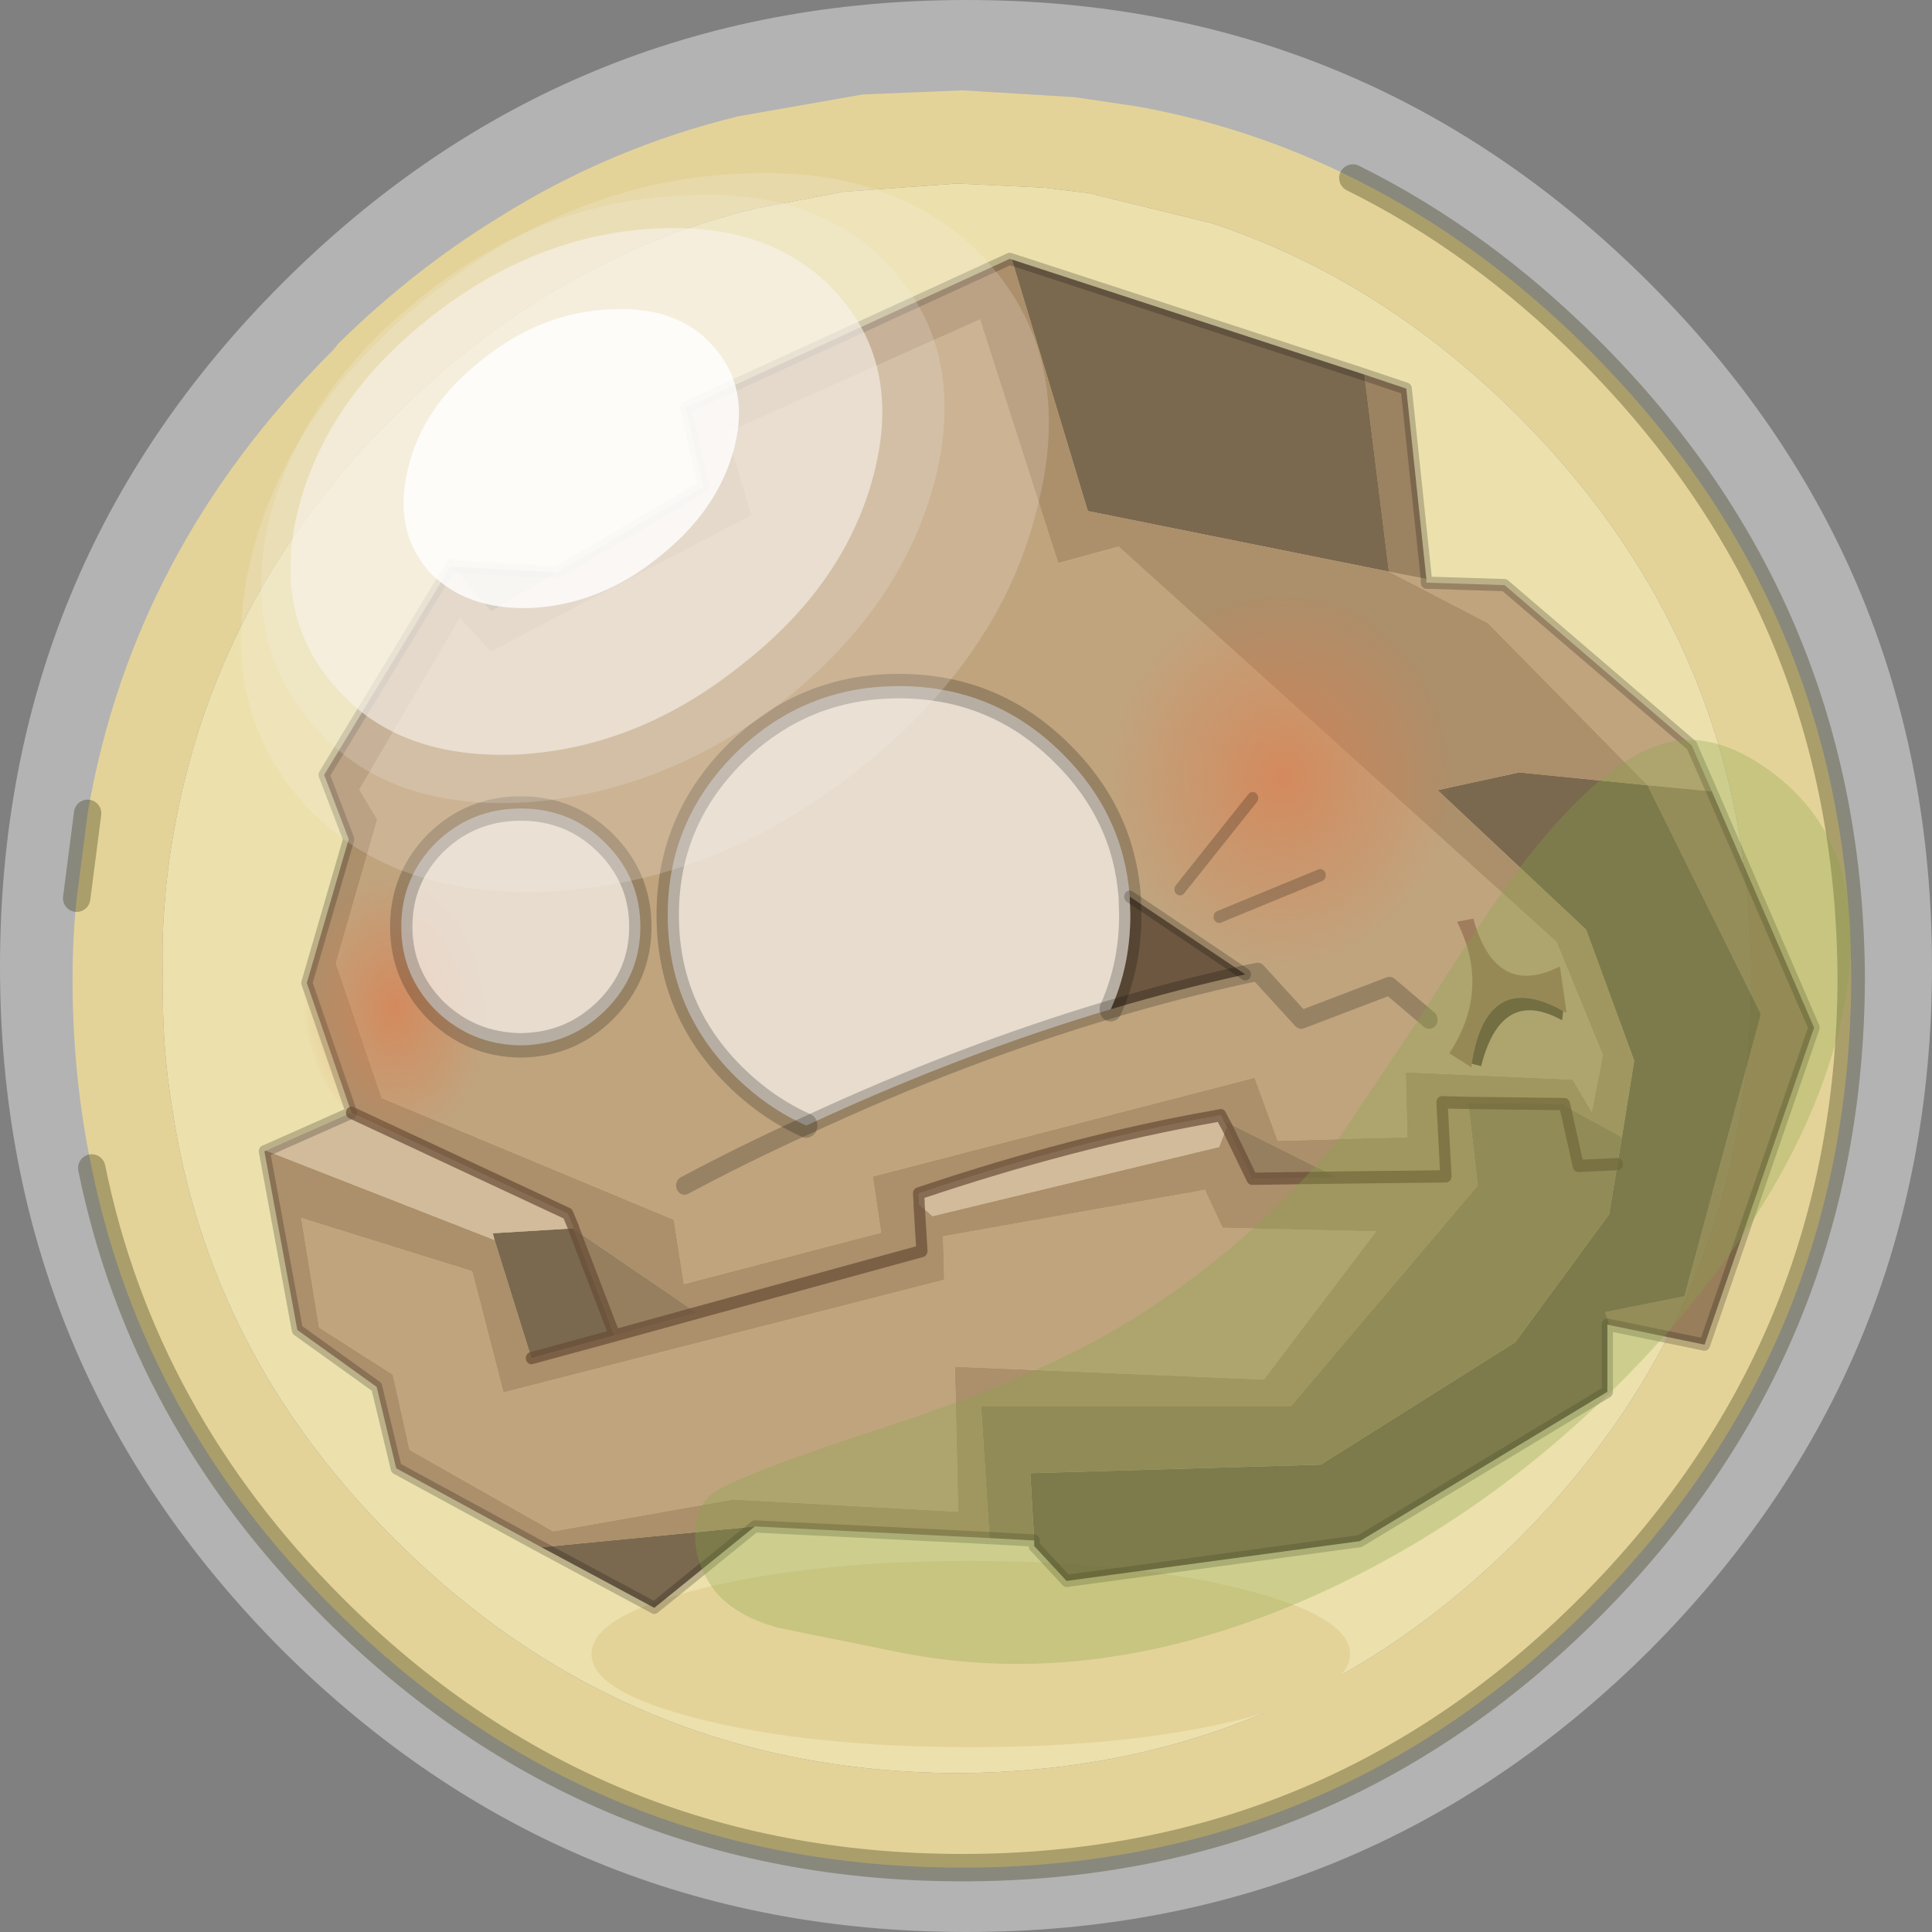 <svg viewBox="0 0 70.55 70.55" xmlns="http://www.w3.org/2000/svg" xmlns:xlink="http://www.w3.org/1999/xlink"><rect x="0" y="0" width="70.55" height="70.55" fill="#808080" stroke="none"/><g transform="translate(-243.85 -191.05)"><use transform="translate(243.85 191.05)" width="70.55" height="70.55" xlink:href="#a"/><use transform="translate(246.15 194.35)" width="65.8" height="65.4" xlink:href="#b"/><use transform="matrix(.408 0 0 .447 253.3 200.28)" width="139.7" height="111.2" xlink:href="#c"/><use transform="translate(252.65 197.35)" width="58.8" height="54.45" xlink:href="#d"/></g><defs><g id="b"><path d="M52.8 11.9q-5-5-11.2-7.05l-4.5-1.1-1.65-.2-3.15-.15-4.15.3-3.15.6q-3.8.9-7.2 2.9-3.2 1.85-6.05 4.7l-.6.6q-6 6.3-7.45 14.55-.25 1.35-.35 2.8-.1 1.25-.05 2.55-.05 2.5.35 4.85Q5 46.2 11.75 52.9q8.5 8.5 20.55 8.55 12-.05 20.5-8.55t8.5-20.5-8.5-20.5m-6.05-8.7q4.65 2.3 8.65 6.3 9.5 9.5 9.55 22.95Q64.9 45.9 55.4 55.4t-22.9 9.5q-13.5 0-23-9.5Q2.55 48.45.7 39.35q-.7-3.3-.7-6.9 0-1.5.15-2.95l.4-3.1Q2.2 16.75 9.5 9.5l.2-.25q2.75-2.7 5.85-4.6Q19.6 2.1 24.3.95l4.55-.8L32.5 0l4.1.25 2.35.35q4.1.75 7.8 2.6" fill="#e4d399" fill-rule="evenodd" transform="translate(.35)"/><path d="M52.8 11.9q8.5 8.5 8.5 20.5t-8.5 20.5-20.5 8.55q-12.05-.05-20.55-8.55Q5 46.2 3.65 37.25q-.4-2.35-.35-4.85-.05-1.3.05-2.55.1-1.45.35-2.8 1.45-8.25 7.45-14.55l.6-.6q2.85-2.85 6.05-4.7 3.4-2 7.2-2.9l3.15-.6 4.15-.3 3.15.15 1.65.2 4.5 1.1q6.2 2.05 11.2 7.05" fill="#ece0ac" fill-rule="evenodd" transform="translate(.35)"/><path d="M46.75 3.2q4.65 2.3 8.65 6.3 9.5 9.5 9.55 22.95Q64.9 45.9 55.4 55.4t-22.9 9.5q-13.5 0-23-9.5Q2.55 48.45.7 39.35M.15 29.5l.4-3.1" fill="none" stroke="#262600" stroke-linecap="round" stroke-linejoin="round" stroke-opacity=".302" transform="translate(.35)"/><path d="M42.6 59.5q-4.05 1-9.8 1t-9.8-1-4.05-2.4T23 54.7t9.8-1 9.8 1 4.05 2.4-4.05 2.4" fill="#e4d399" fill-rule="evenodd" transform="translate(.35)"/></g><g id="c"><path d="m129.55 43.5-5.75-.5-14.3-13.25-8.85-4.2 3.35.6v.3l7 .2 16.75 13.1 1.8 3.75M102.3 71.75l-11.6.3-2.05-5.1v-.05h-.05l-34.1 8.05h-.05l.75 4.6-17.65 4.2-.9-5.25-26.15-9.95-4.1-11 3.7-11.75-1.6-2.45 9-14 2.75 2.75L43.6 20.95l-2.2-6.75 22.65-9.25 7 19.9 5.4-1.35 39.2 32.3 4.15 9.25-1 4.65-1.7-2.65-14.95-.6.15 5.3m-16.55 7.4 13.75.3-10.05 12.1L61.8 90.5l.3 11.85-20.15-1-16.1 2.6L13 97.3l-1.5-6.15-6.6-3.85-1.6-8.95 15.3 4.35 2.8 9.9 39.45-9.2-.1-3.55 23.45-3.8.05.15 1.5 2.95" fill="#ae896a" fill-opacity=".698" fill-rule="evenodd" transform="translate(.5 .5)"/><path d="m123.8 43 5.75.5 9.15 19.3-9.8 25.9-8.25-1.55-.25-.05-.4-1.05 7.1-1.3 6.85-23.05L123.8 43M104 26.15l-3.35-.6-2.2-16.1 3.75 1.15 1.8 15.55" fill="#785941" fill-opacity=".698" fill-rule="evenodd" transform="translate(.5 .5)"/><path d="m121.5 71.75 1.1-6.25-4.3-10.7L105 43.4l7.3-1.45L123.8 43l10.15 18.7-6.85 23.05-7.1 1.3.4 1.05-.2-.05v5.5l-22.15 12.2L71.8 108l-2.9-2.85v-.45l-.35-5.5 26-.7 17.4-10 8.4-10.45.75-4.1.4-2.2M98.45 9.45l2.2 16.1L73.7 20.6 66.9.05l31.55 9.4M26.2 25.6l-5.9 3.2-3.4-3.65 9.3.45m1.5 53.6v.05l3.65 8.7-7.45 1.85-3.3-9.65-.15-.55 7.2-.4h.05m16.2 24.35-9 6.65-10.1-4.95 19.1-1.7" fill="#493627" fill-opacity=".698" fill-rule="evenodd" transform="translate(.5 .5)"/><path d="m100.65 25.55 8.85 4.2L123.8 43l-11.5-1.05-7.3 1.45 13.3 11.4 4.3 10.7-1.1 6.25-5.1-2.55-.05-.15-8.6-.1-2.35-.05.35 6.05-9.7.1 9.7-.1-.35-6.05 2.35.05.85 6.75-16.75 18.05h-27.7l.75 10.75-21-.95-19.1 1.7-13-6.45-1.75-6.65-7.1-4.65L0 72.9l.15-.05 20.45 7.3 3.3 9.65 7.45-1.85 7.35-1.85-11-6.85v-.05l-.55-1.2L7.8 69.75l-4-10.6L7.55 47.4l-2.2-5.25L16.75 25l.15.15 3.4 3.65 5.9-3.2 13.1-7-1.6-6.45L66.7 0l.2.05 6.8 20.55 26.95 4.95M58.6 77.25l.25 3.8L38.7 86.1l20.15-5.05-.25-3.8 1.2.95 25.65-5.65.7-1.65 2.25 4.25 7.65-.1-10.2-4.65-.25-.45-.55.1q-12.5 2-26.5 6.3l.05.7v.2m43.7-5.5-.15-5.3 14.95.6 1.7 2.65 1-4.65-4.15-9.25-39.2-32.3-5.4 1.35-7-19.9L41.4 14.2l2.2 6.75L20.25 32.1l-2.75-2.75-9 14 1.6 2.45-3.7 11.75 4.1 11 26.15 9.95.9 5.25 17.65-4.2-.75-4.6h.05l34.1-8.05h.05v.05l2.05 5.1 11.6-.3m-16.55 7.4-1.5-2.95-.05-.15-23.45 3.8.1 3.55-39.45 9.2-2.8-9.9-15.3-4.35 1.6 8.95 6.6 3.85L13 97.3l12.85 6.65 16.1-2.6 20.15 1-.3-11.85 27.65 1.05 10.05-12.1-13.75-.3m-58.1.05h.05-.05" fill="#916c4f" fill-opacity=".698" fill-rule="evenodd" transform="translate(.5 .5)"/><path d="m121.5 71.75-.4 2.2-.75 4.1-8.4 10.45-17.4 10-26 .7.35 5.5-4-.2-.75-10.75h27.7L108.6 75.7l-.85-6.75 8.6.1.05.15 5.1 2.55m-93.8 7.5 11 6.85-7.35 1.85-3.65-8.7m58.15-8.85 10.2 4.65-7.65.1-2.25-4.25-.3-.5m35.25 3.55-3.5.15-1.2-4.9 1.2 4.9 3.5-.15" fill="#71553e" fill-opacity=".698" fill-rule="evenodd" transform="translate(.5 .5)"/><path d="M7.8 69.75 27.15 78l.55 1.2h-.05l-7.2.4.15.55-20.45-7.3 7.65-3.1m50.8 7.5v-.2l-.05-.7q14-4.3 26.5-6.3l.55-.1.25.45.3.5-.7 1.65L59.8 78.2l-1.2-.95" fill="#c5aa94" fill-opacity=".698" fill-rule="evenodd" transform="translate(.5 .5)"/><path d="m129.55 43.5-1.8-3.75L111 26.65l-7-.2v-.3M68.9 104.7v.45l2.9 2.85 26.25-3.25 22.15-12.2v-5.5l.2.05M66.9.05 66.7 0l-29 12.15 1.6 6.45-13.1 7m-9.3-.45-.15-.15-11.4 17.15 2.2 5.25L3.8 59.15l4 10.6m90.65-60.3 3.75 1.15 1.8 15.55m16.65 61 8.25 1.55 9.8-25.9-9.15-19.3m-64.65 61 4 .2m-52-79.55 9.3.45m-1.4 79.65-13-6.45-1.75-6.65-7.1-4.65L0 72.9l.15-.05 7.65-3.1m57.1 34.75-21-.95-9 6.65-10.1-4.95M66.9.05l31.55 9.4" fill="none" stroke="#000" stroke-linecap="round" stroke-linejoin="round" stroke-opacity=".208" transform="translate(.5 .5)"/><path d="M7.8 69.75 27.15 78l.55 1.2v.05m11 6.85 20.15-5.05-.25-3.8m0-.2-.05-.7q14-4.3 26.5-6.3l.55-.1.25.45m10.2 4.65 9.7-.1-.35-6.05 2.35.05 8.6.1.05.15 1.2 4.9 3.5-.15M86.15 70.9l-.3-.5m.3.5 2.25 4.25 7.65-.1M23.9 89.8l7.45-1.85-3.65-8.7m3.65 8.7 7.35-1.85" fill="none" stroke="#674d36" stroke-linecap="round" stroke-linejoin="round" stroke-opacity=".698" transform="translate(.5 .5)"/><path d="m120.9 87.6.25.05" fill="none" stroke="#ae896a" stroke-linecap="round" stroke-linejoin="round" stroke-opacity=".698" stroke-width=".05"/><path d="M101.6 53q-4.35 4.4-10.55 4.4T80.45 53t-4.4-10.6 4.4-10.6q4.4-4.35 10.6-4.35t10.55 4.35q4.45 4.4 4.45 10.6T101.6 53" fill="url(#e)" fill-rule="evenodd" transform="translate(.5 .5)"/><path d="M18.5 67.6q-1.8 3.5-5.05 4.05-3.3.6-6.1-2.05-2.85-2.65-3.6-7-.8-4.3.95-7.8 1.8-3.45 5.1-4.05 3.25-.55 6.05 2.05 2.9 2.7 3.7 7 .75 4.35-1.05 7.8" fill="url(#f)" fill-rule="evenodd" transform="translate(.5 .5)"/><path d="m77.45 52.1 10.35 6.35q-6 1.2-12.05 2.85 1.75-3.55 1.75-7.7l-.05-1.5" fill="#493627" fill-opacity=".698" fill-rule="evenodd" transform="translate(.5 .5)"/><path d="M48.5 70.8q-3.45-1.4-6.35-4-6.05-5.45-6.05-13.2 0-7.7 6.05-13.2 6.1-5.5 14.65-5.5t14.6 5.5q5.5 4.95 6.05 11.7l.05 1.5q0 4.15-1.75 7.7-13.45 3.65-27.25 9.5M22.95 44.9q4.45 0 7.55 2.8 3.15 2.85 3.15 6.85T30.5 61.4q-3.1 2.8-7.55 2.85-4.45-.05-7.6-2.85-3.1-2.85-3.1-6.85t3.1-6.85q3.15-2.8 7.6-2.8" fill="#f7f3f0" fill-opacity=".698" fill-rule="evenodd" transform="translate(.5 .5)"/><path d="m85.45 53.75 9.05-3.4M81.95 51.5l6.5-7.45m-11 8.05 10.35 6.35" fill="none" stroke="#000" stroke-linecap="round" stroke-linejoin="round" stroke-opacity=".208" transform="translate(.5 .5)"/><path d="M49 71.3q-3.45-1.4-6.35-4-6.05-5.45-6.05-13.2 0-7.7 6.05-13.2 6.1-5.5 14.65-5.5t14.6 5.5q5.5 4.95 6.05 11.7m-54.5-7.2q4.45 0 7.55 2.8 3.15 2.85 3.15 6.85T31 61.9q-3.1 2.8-7.55 2.85-4.45-.05-7.6-2.85-3.1-2.85-3.1-6.85t3.1-6.85q3.15-2.8 7.6-2.8m52.8 16.4Q78 58.25 78 54.1l-.05-1.5" fill="none" stroke="#000" stroke-linecap="round" stroke-linejoin="round" stroke-opacity=".208" stroke-width="2"/><path d="m88.3 58.95 1.1-.2m-1.1.2q-6 1.2-12.05 2.85Q62.8 65.45 49 71.3q-5.45 2.25-10.9 4.9M89.4 58.75l3.9 3.9 7.9-2.75 3.55 2.75" fill="none" stroke="#000" stroke-linecap="round" stroke-linejoin="round" stroke-opacity=".208" stroke-width="1.5"/><path d="M116.25 61.45q-6.85-3.5-8.2 4.3v.3l-2-1.15q3.75-5.2.7-10.75l1.45-.25q2 6.55 7.75 3.9l.6 3.8-.3-.15" fill="#916c4f" fill-opacity=".698" fill-rule="evenodd" transform="translate(.5 .5)"/><path d="m116.25 61.45-.1.75q-5.45-2.75-7.25 3.75l-.85-.2q1.35-7.8 8.2-4.3" fill="#473627" fill-opacity=".698" fill-rule="evenodd" transform="translate(.5 .5)"/></g><g id="d" fill-rule="evenodd"><path d="M299.6 222.4q2.7-3.4 4.7-4.1 1.8-.7 3.9.7 4.2 2.8 2.95 9-1.2 5.75-6.45 11.75-5.55 6.25-12.7 9.5-8.05 3.65-15.5 2.1l-4.2-.85q-1.85-.5-2.55-1.65-.6-.95-.5-2 .1-1 .75-1.35 1.15-.7 5.9-2.25 4.95-1.6 8.15-3.35 4.9-2.75 8.6-7.15l2.95-4.4q2.45-3.9 4-5.95" fill="#87a848" fill-opacity=".302" transform="translate(-252.65 -197.35)"/><path d="M275.15 219.2q-5.15 4.05-11.1 4.4-5.95.3-9.15-3.25-3.2-3.6-1.85-9.05 1.4-5.45 6.6-9.55 5.15-4.05 11.1-4.35 5.95-.35 9.2 3.25 3.2 3.6 1.75 9.05-1.35 5.4-6.55 9.5" fill="#f8f3ed" fill-opacity=".2" transform="translate(-252.65 -197.35)"/><path d="M253.7 209.9q1.25-4.6 5.6-8.05t9.4-3.65q5.05-.35 7.75 2.7t1.55 7.65q-1.2 4.65-5.55 8.1-4.4 3.35-9.4 3.7-5.05.3-7.7-2.75-2.75-3.05-1.65-7.7" fill="#f8f3ed" fill-opacity=".2" transform="translate(-252.65 -197.35)"/><path d="M254.75 209.6q1.05-4 4.8-6.95 3.8-3 8.15-3.25t6.7 2.35q2.4 2.65 1.35 6.65t-4.85 6.95q-3.75 3-8.1 3.25-4.35.2-6.65-2.4-2.4-2.65-1.4-6.6" fill="#f8f3ed" fill-opacity=".6" transform="translate(-252.65 -197.35)"/><path d="M261.5 204.15q2.15-1.7 4.6-1.8 2.5-.15 3.8 1.35 1.35 1.5.75 3.75t-2.75 3.95q-2.1 1.7-4.6 1.85-2.45.1-3.8-1.35-1.3-1.5-.75-3.75.55-2.3 2.75-4" fill="#fff" fill-opacity=".8" transform="translate(-252.65 -197.35)"/></g><radialGradient id="e" cx="0" cy="0" r="819.2" gradientTransform="translate(91.05 42.4) scale(.019)" gradientUnits="userSpaceOnUse"><stop stop-color="#dc7e4e" stop-opacity=".698" offset="0"/><stop stop-color="#dc8051" stop-opacity="0" offset="1"/></radialGradient><radialGradient id="f" cx="0" cy="0" r="819.2" gradientTransform="matrix(.01 -.002 .002 .013 11.65 61.2)" gradientUnits="userSpaceOnUse"><stop stop-color="#dc7e4e" stop-opacity=".698" offset="0"/><stop stop-color="#dc8051" stop-opacity="0" offset="1"/></radialGradient><path d="M314.4 226.35q0 14.6-10.3 24.95-10.35 10.3-24.95 10.3-14.65 0-25-10.3-10.3-10.35-10.3-24.95 0-14.65 10.3-24.95 10.35-10.35 25-10.35 14.6 0 24.95 10.35 10.3 10.3 10.3 24.95m-3.75.3q0-13.1-9.2-22.35-9.25-9.25-22.35-9.2-13.1-.05-22.35 9.2-9.2 9.25-9.2 22.35t9.2 22.35q9.25 9.2 22.35 9.25 13.1-.05 22.35-9.25 9.2-9.25 9.2-22.35" fill="#fff" fill-opacity=".4" fill-rule="evenodd" transform="translate(-243.85 -191.05)" id="a"/></defs></svg>